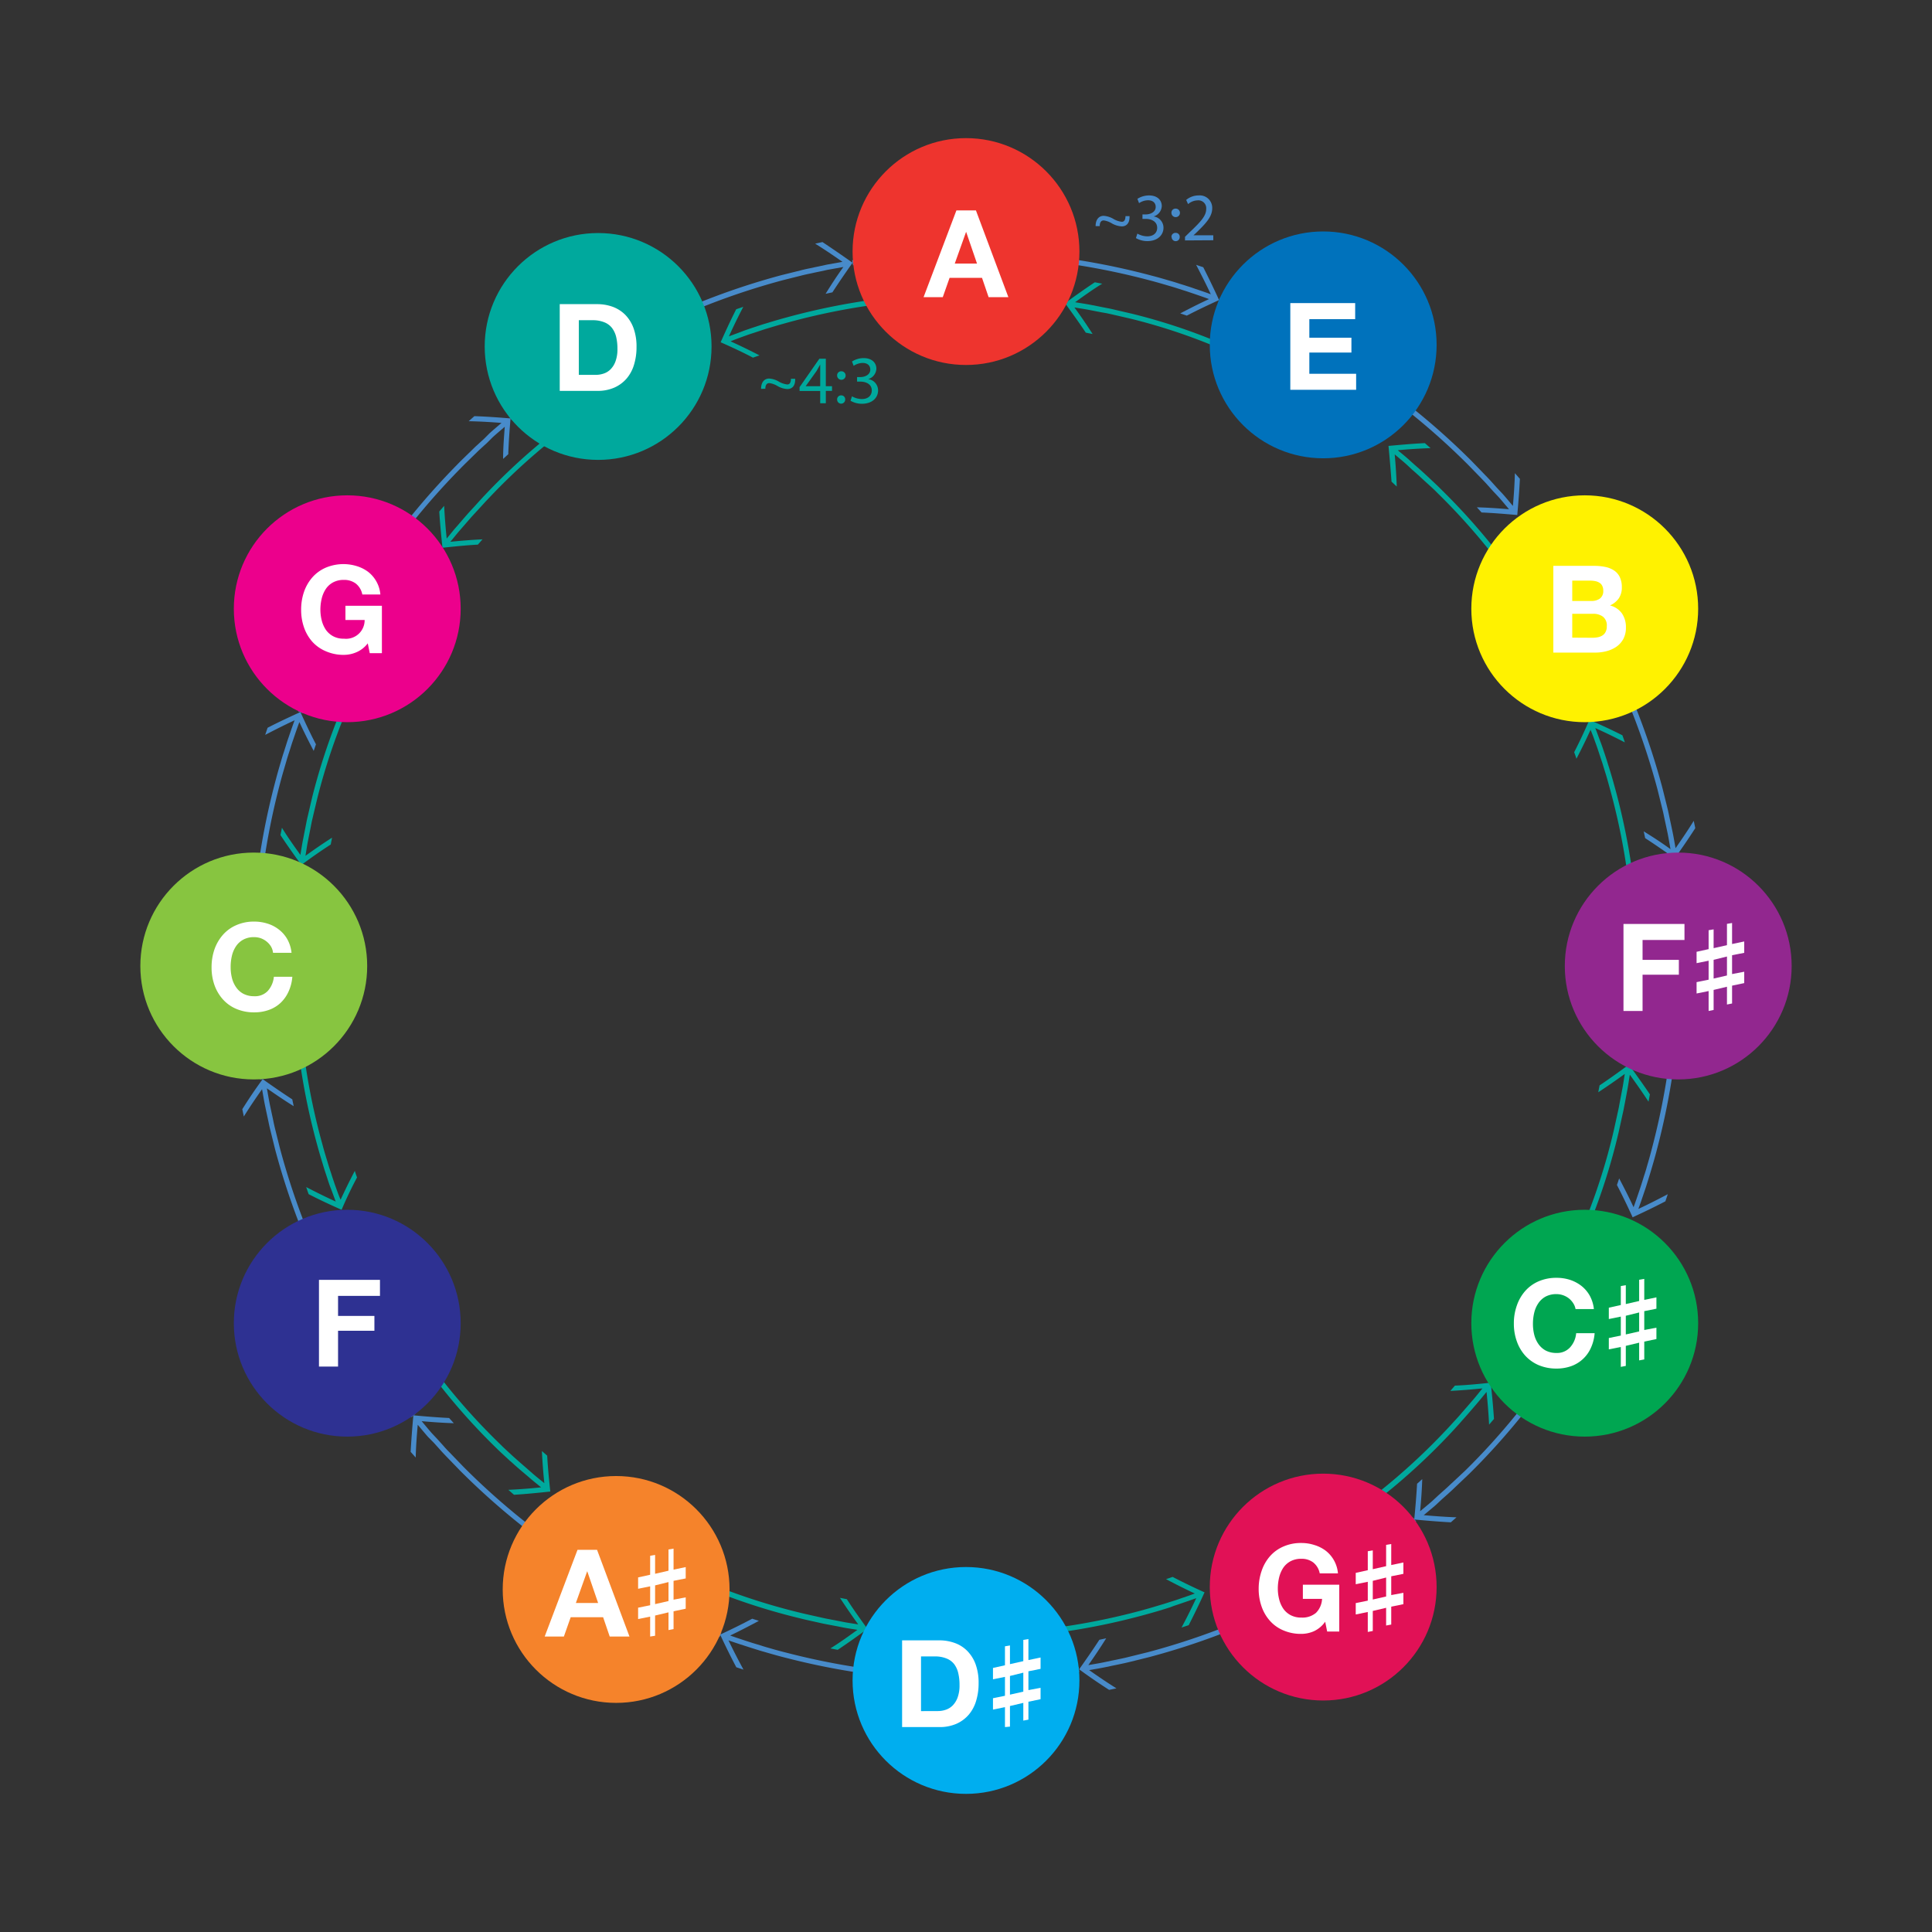 <svg id="Layer_1" data-name="Layer 1" xmlns="http://www.w3.org/2000/svg" viewBox="0 0 340.16 340.16">
  <rect x="0" y="0" width="340.16" height="340.16" fill="#333333" stroke="none"/>
  <g>
    <path d="M126.88,60.26c.86-1.93,1.76-3.88,2.74-5.81l1.25-.43c-.9,1.73-1.75,3.46-2.53,5.2.87-.34,1.76-.64,2.65-1l1.33-.46.67-.22.82-.27c.49-.17,1-.31,1.49-.46,1-.31,2-.6,3-.87a119.45,119.45,0,0,1,49.3-3l-.13.89a118.69,118.69,0,0,0-48.93,3c-1,.28-2,.56-3,.87-.49.15-1,.29-1.47.46l-.82.27-.66.22c-.45.14-.89.29-1.33.45-.87.32-1.76.62-2.63,1,1.73.78,3.44,1.62,5.09,2.47l-1.15.4C130.73,62,128.83,61.12,126.88,60.26Z" fill="#00a99d"/>
    <path d="M187.52,53.38c1.69-1.24,3.45-2.49,5.24-3.68l1.3.25c-1.63,1-3.22,2.14-4.77,3.26.92.16,1.86.29,2.78.47l1.38.27.69.14.83.16c.49.09,1,.21,1.46.32l2.93.68a103.62,103.62,0,0,1,22.49,8.41,115.3,115.3,0,0,1,20,13.24l-.57.69a115.15,115.15,0,0,0-19.88-13.13,103,103,0,0,0-22.29-8.34l-2.91-.67c-.49-.11-1-.23-1.46-.32L194,55l-.69-.13-1.38-.27c-.91-.18-1.84-.31-2.76-.47,1.12,1.54,2.19,3.09,3.2,4.68l-1.2-.24C190,56.81,188.77,55.11,187.52,53.38Z" fill="#00a99d"/>
    <path d="M244.47,78.51c2.09-.19,4.25-.39,6.4-.49l1,.88c-1.93.07-3.86.19-5.77.37.72.61,1.46,1.19,2.15,1.83l1.05.94.53.46.62.56,1.09,1c.71.69,1.46,1.35,2.15,2.06a113.62,113.62,0,0,1,26.19,39.45l-.83.33a112.71,112.71,0,0,0-26-39.14c-.69-.71-1.43-1.36-2.14-2l-1.08-1-.61-.55-.53-.46-1-.93c-.69-.63-1.42-1.21-2.13-1.82q.26,2.83.36,5.66L245,84.8C244.85,82.71,244.67,80.64,244.47,78.51Z" fill="#00a99d"/>
    <path d="M279.84,126.74c1.94.85,3.89,1.75,5.81,2.72.15.42.3.83.43,1.25-1.73-.89-3.45-1.74-5.2-2.52.34.87.65,1.76,1,2.65.16.44.32.88.46,1.33l.23.67.26.8c.16.47.3,1,.45,1.43.3,1,.59,1.92.85,2.89a117.33,117.33,0,0,1,4.11,23.67,111.47,111.47,0,0,1-.71,24l-.89-.13a110.27,110.27,0,0,0,.7-23.82,115.56,115.56,0,0,0-4.08-23.49c-.26-1-.54-1.91-.84-2.86-.15-.48-.29-1-.45-1.43l-.26-.79-.22-.66c-.14-.44-.29-.89-.45-1.32-.32-.88-.62-1.77-1-2.63-.78,1.73-1.62,3.43-2.48,5.09-.12-.39-.26-.77-.4-1.15C278.11,130.59,279,128.69,279.84,126.74Z" fill="#00a99d"/>
    <path d="M286.79,187.45c1.24,1.7,2.5,3.45,3.7,5.23l-.24,1.29c-1.06-1.62-2.17-3.2-3.29-4.75-.16.93-.28,1.86-.46,2.78l-.26,1.39-.13.69-.16.81c-.08.48-.2,1-.3,1.44l-.63,2.88a108.38,108.38,0,0,1-7.77,22.21,106.12,106.12,0,0,1-12.56,19.9l-.71-.56A104.67,104.67,0,0,0,276.44,221a107.2,107.2,0,0,0,7.7-22l.63-2.86c.1-.47.22-.95.3-1.43l.15-.8.13-.69.26-1.37c.18-.92.31-1.85.46-2.77-1.54,1.12-3.09,2.2-4.67,3.23l.23-1.21C283.37,189.94,285.06,188.71,286.79,187.45Z" fill="#00a99d"/>
    <path d="M262.47,243.45c.22,2.09.43,4.24.57,6.38l-.86,1c-.1-1.93-.25-3.86-.45-5.76-.6.72-1.18,1.46-1.8,2.17l-.92,1.07-.46.53-.56.64c-.34.39-.69.76-1,1.14-.7.76-1.38,1.53-2.09,2.26a111.92,111.92,0,0,1-18.8,15.88A105.51,105.51,0,0,1,225.44,275a121.52,121.52,0,0,1-11.25,5l-.32-.84a119.58,119.58,0,0,0,11.16-5,103.75,103.75,0,0,0,10.53-6.2,110.91,110.91,0,0,0,18.65-15.75c.71-.73,1.38-1.49,2.08-2.24.34-.38.69-.75,1-1.13l.56-.64.46-.53.92-1.06c.61-.7,1.19-1.44,1.78-2.16-1.89.19-3.77.35-5.65.44l.8-.93C258.27,243.88,260.34,243.67,262.47,243.45Z" fill="#00a99d"/>
    <path d="M212.08,280.36q-1.31,2.89-2.79,5.78l-1.26.41c.92-1.71,1.78-3.44,2.59-5.17-.88.33-1.77.62-2.66.93l-1.34.45L206,283l-.79.25-1.42.43c-1,.29-1.91.55-2.86.8a118,118,0,0,1-23.4,3.82,111.89,111.89,0,0,1-11.87.14,113.77,113.77,0,0,1-11.81-1.17l.13-.89a112.58,112.58,0,0,0,11.72,1.16,110.24,110.24,0,0,0,11.78-.14,117.07,117.07,0,0,0,23.22-3.78c.94-.26,1.89-.52,2.83-.81l1.41-.42.78-.25.67-.21c.45-.14.89-.28,1.33-.44.88-.31,1.77-.59,2.64-.93-1.72-.8-3.41-1.65-5.06-2.53.39-.12.77-.25,1.16-.39C208.26,278.58,210.14,279.48,212.08,280.36Z" fill="#00a99d"/>
    <path d="M152.73,286.79c-1.7,1.24-3.45,2.5-5.24,3.69l-1.29-.25c1.62-1,3.21-2.15,4.76-3.27-.93-.16-1.86-.28-2.78-.47l-1.38-.27-.7-.13-.82-.16c-.49-.09-1-.21-1.47-.32-1-.22-2-.43-2.93-.67A110.23,110.23,0,0,1,98,264l.56-.71A110,110,0,0,0,118.67,276a111.43,111.43,0,0,0,22.42,8c1,.24,1.94.44,2.91.66.49.11,1,.23,1.46.32l.82.16.69.13,1.37.27c.92.18,1.84.31,2.76.46-1.11-1.54-2.18-3.09-3.21-4.67l1.21.23C150.26,283.37,151.47,285.06,152.73,286.79Z" fill="#00a99d"/>
    <path d="M96.89,262.61c-2.09.22-4.24.44-6.39.57l-1-.87q2.91-.13,5.77-.44c-.72-.6-1.47-1.17-2.17-1.8L92,259.14l-.54-.46-.64-.56c-.39-.34-.76-.7-1.13-1-.75-.71-1.52-1.39-2.25-2.11A112.09,112.09,0,0,1,71.78,236,116.78,116.78,0,0,1,60.5,214.19l.84-.33a116.23,116.23,0,0,0,11.19,21.69,111.15,111.15,0,0,0,15.58,18.77c.72.72,1.48,1.4,2.22,2.09l1.13,1,.64.56.53.46,1.05.92c.7.62,1.44,1.19,2.16,1.79-.2-1.89-.34-3.77-.43-5.66l.93.81C96.46,258.41,96.66,260.48,96.89,262.61Z" fill="#00a99d"/>
    <path d="M60.14,213c-1.93-.85-3.88-1.76-5.8-2.75-.15-.41-.29-.83-.43-1.25,1.73.9,3.46,1.76,5.2,2.55-.34-.88-.64-1.77-1-2.66-.16-.44-.31-.88-.45-1.33l-.22-.67-.26-.79c-.15-.46-.29-.94-.43-1.41-.29-.94-.57-1.89-.83-2.84a117,117,0,0,1-4-23.28c-.28-3.94-.35-7.88-.31-11.82a83.33,83.33,0,0,1,1-11.8l.89.13a81.76,81.76,0,0,0-1,11.68c0,3.92,0,7.84.3,11.75a116.83,116.83,0,0,0,4,23.1c.25.95.53,1.88.82,2.82.14.47.28.94.43,1.4l.26.78.21.66.45,1.33c.32.88.61,1.76,1,2.63.79-1.72,1.63-3.42,2.5-5.08.12.39.25.77.39,1.16C61.89,209.13,61,211,60.14,213Z" fill="#00a99d"/>
    <path d="M53.06,152.29c-1.24-1.7-2.49-3.46-3.68-5.26l.26-1.29c1,1.63,2.13,3.22,3.25,4.78.16-.93.29-1.86.48-2.78l.27-1.39.14-.69.16-.83c.09-.5.22-1,.33-1.49l.7-3a110.91,110.91,0,0,1,8.5-22.8A116.93,116.93,0,0,1,76.65,97.13l.7.56A116.44,116.44,0,0,0,64.27,118a109.92,109.92,0,0,0-8.42,22.62l-.7,2.94c-.11.49-.24,1-.33,1.47l-.16.83-.14.69-.27,1.37c-.19.91-.31,1.84-.47,2.76,1.54-1.11,3.09-2.18,4.68-3.19l-.23,1.2C56.48,149.82,54.79,151,53.06,152.29Z" fill="#00a99d"/>
    <path d="M77.9,96.44c-.21-2.09-.43-4.24-.56-6.38l.86-1q.15,2.89.45,5.76c.6-.72,1.17-1.46,1.8-2.16l.92-1.07.46-.53.55-.63,1-1.09c.67-.73,1.32-1.47,2-2.18a110,110,0,0,1,18-15.38,105.84,105.84,0,0,1,10.19-6.09c3.52-1.82,7.13-3.45,10.8-4.92l.33.84a116.06,116.06,0,0,0-10.71,4.88,104.17,104.17,0,0,0-10.11,6A109,109,0,0,0,86,87.78c-.68.7-1.33,1.44-2,2.16l-1,1.09-.54.62-.46.53-.92,1.06c-.62.7-1.19,1.44-1.79,2.15,1.89-.19,3.78-.34,5.66-.43l-.81.93C82.1,96,80,96.22,77.9,96.44Z" fill="#00a99d"/>
  </g>
  <g>
    <path d="M214.64,52.83c-1.94.88-3.83,1.78-5.68,2.74l-1.16-.39c1.65-.86,3.35-1.73,5.07-2.52-.88-.33-1.76-.63-2.64-.93l-1.33-.45-.67-.21-.87-.28c-.52-.17-1.05-.33-1.58-.48-1.05-.31-2.11-.62-3.18-.9a126,126,0,0,0-52.42-2.7l-.14-.89a126.8,126.8,0,0,1,52.8,2.73c1.07.27,2.13.59,3.2.9.53.15,1.06.31,1.59.49l.88.27.67.22c.45.13.89.3,1.33.45.89.3,1.79.6,2.67.93-.81-1.74-1.68-3.44-2.58-5.18l1.25.42C212.84,49,213.76,50.91,214.64,52.83Z" fill="#488bca"/>
    <path d="M150.11,46.26c-1.24,1.75-2.42,3.47-3.55,5.21l-1.2.26c1-1.62,2-3.16,3.13-4.72l-2.75.49-1.37.3-.69.14-.9.2c-.56.11-1.11.23-1.65.37l-3.28.82A125.29,125.29,0,0,0,90.17,74l-.57-.69a126,126,0,0,1,48-24.87l3.31-.82c.55-.15,1.1-.27,1.66-.38l.92-.2.69-.14,1.37-.3,2.78-.5c-1.56-1.09-3.18-2.19-4.81-3.2l1.29-.28C146.63,43.83,148.4,45.05,150.11,46.26Z" fill="#488bca"/>
    <path d="M89.89,73.67c-.18,2.14-.33,4.21-.4,6.3l-.91.83c0-1.89.15-3.77.29-5.66-.7.61-1.42,1.2-2.11,1.83l-1,1-.52.47-.66.61c-.4.35-.77.74-1.16,1.11-.77.76-1.55,1.5-2.3,2.27a125.59,125.59,0,0,0-27.78,43.14l-.84-.32a126.36,126.36,0,0,1,28-43.45c.75-.78,1.54-1.52,2.31-2.28.4-.38.77-.77,1.18-1.13l.66-.61.52-.47,1-1c.69-.63,1.42-1.23,2.13-1.85-1.91-.15-3.85-.26-5.78-.3l1-.89C85.64,73.34,87.79,73.5,89.89,73.67Z" fill="#488bca"/>
    <path d="M52.89,125.36c.88,1.94,1.77,3.83,2.74,5.69l-.4,1.16c-.86-1.65-1.73-3.36-2.52-5.08-.33.88-.63,1.76-.93,2.64-.15.45-.31.88-.45,1.33l-.21.67-.28.87c-.17.52-.33,1.05-.48,1.58-.31,1.06-.63,2.12-.91,3.18a126.09,126.09,0,0,0-2.75,52.51l-.89.14a126.85,126.85,0,0,1,2.78-52.88c.28-1.08.59-2.14.91-3.21.15-.53.31-1.06.49-1.59l.28-.88.21-.67c.14-.45.3-.89.45-1.34.31-.89.61-1.78.94-2.66-1.75.81-3.45,1.67-5.18,2.57l.42-1.25C49,127.15,51,126.24,52.89,125.36Z" fill="#488bca"/>
    <path d="M46.25,190c1.75,1.24,3.47,2.43,5.21,3.56l.25,1.2c-1.61-1-3.15-2.05-4.72-3.14.17.91.32,1.84.5,2.75l.29,1.37.15.69.19.89c.1.54.23,1.08.36,1.61l.8,3.21a125.3,125.3,0,0,0,23.85,46.79l-.69.57a126.23,126.23,0,0,1-24-47.13l-.8-3.23c-.14-.54-.26-1.08-.37-1.63l-.19-.89-.15-.69-.29-1.38c-.19-.93-.33-1.86-.5-2.78-1.1,1.56-2.19,3.17-3.21,4.81l-.27-1.29C43.81,193.46,45,191.69,46.25,190Z" fill="#488bca"/>
    <path d="M72.78,249.19c2.14.2,4.22.37,6.29.47l.83.92c-1.9-.06-3.76-.19-5.66-.36.6.71,1.19,1.44,1.81,2.14l.94,1,.47.52.62.69c.37.43.76.84,1.16,1.24l2.35,2.44A125.59,125.59,0,0,0,127,287.38l-.31.85A126.75,126.75,0,0,1,81,258.93l-2.38-2.46c-.39-.41-.79-.82-1.16-1.25l-.63-.7-.47-.52L75.37,253c-.62-.7-1.21-1.43-1.82-2.15-.17,1.9-.31,3.84-.36,5.77l-.89-1C72.42,253.43,72.59,251.28,72.78,249.19Z" fill="#488bca"/>
    <path d="M126.79,287.8c1.93-.9,3.81-1.82,5.65-2.8l1.17.38c-1.65.88-3.33,1.76-5.05,2.58.88.32,1.77.6,2.65.9l1.34.43.67.2.85.26c.51.17,1,.31,1.54.46,1,.3,2.07.58,3.11.84a126.09,126.09,0,0,0,51.16,2.42l.14.89a127,127,0,0,1-51.52-2.44c-1.05-.26-2.09-.55-3.13-.85l-1.56-.45-.86-.27-.67-.21-1.34-.43c-.9-.29-1.79-.58-2.68-.9.83,1.73,1.71,3.43,2.64,5.15l-1.26-.41C128.63,291.65,127.69,289.72,126.79,287.8Z" fill="#488bca"/>
    <path d="M190,293.91c1.24-1.75,2.43-3.46,3.56-5.2l1.2-.26c-1,1.61-2.05,3.16-3.14,4.72.92-.17,1.84-.31,2.75-.5l1.37-.29.69-.14.89-.19c.54-.11,1.07-.23,1.6-.37l3.2-.79a125.23,125.23,0,0,0,46.65-23.71l.57.7a126.14,126.14,0,0,1-47,23.88l-3.22.8c-.54.13-1.08.26-1.62.37l-.89.19-.69.14-1.38.29c-.93.19-1.85.34-2.78.5,1.57,1.1,3.17,2.2,4.81,3.21l-1.29.27C193.43,296.35,191.66,295.13,190,293.91Z" fill="#488bca"/>
    <path d="M249,267.53c.21-2.13.38-4.22.5-6.29l.91-.82c-.06,1.89-.2,3.76-.37,5.66.71-.61,1.44-1.19,2.14-1.81l1-.93.52-.47.68-.6c.41-.36.8-.74,1.2-1.11L258,258.9a119.26,119.26,0,0,0,16.49-20.26,123.4,123.4,0,0,0,11.74-23.36l.84.32a124.88,124.88,0,0,1-11.82,23.53,120.67,120.67,0,0,1-16.62,20.41l-2.39,2.27c-.39.38-.79.76-1.21,1.13l-.67.6-.53.47-1,.94c-.71.62-1.44,1.21-2.16,1.82,1.91.17,3.84.31,5.77.38l-1,.88C253.24,267.91,251.09,267.73,249,267.53Z" fill="#488bca"/>
    <path d="M287.45,214.32c-.89-1.94-1.79-3.82-2.76-5.68l.39-1.16c.87,1.65,1.74,3.35,2.54,5.07.32-.88.62-1.76.92-2.65.15-.44.3-.88.44-1.33l.21-.66.27-.87c.17-.52.33-1,.48-1.57.31-1.05.61-2.1.88-3.16a126,126,0,0,0,2.63-52.13l.89-.14a126.88,126.88,0,0,1-2.65,52.5c-.27,1.06-.58,2.12-.89,3.18q-.23.79-.48,1.59l-.27.87-.21.67c-.14.45-.3.89-.45,1.34-.3.89-.6,1.78-.93,2.66,1.75-.81,3.44-1.68,5.18-2.59l-.42,1.25C291.31,212.51,289.37,213.44,287.45,214.32Z" fill="#488bca"/>
    <path d="M294.86,151.13c-1.74-1.24-3.46-2.43-5.2-3.56l-.26-1.2c1.61,1,3.16,2,4.72,3.14-.17-.92-.32-1.84-.5-2.75l-.29-1.37-.15-.69-.19-.89c-.11-.55-.23-1.09-.37-1.62l-.8-3.23a125.23,125.23,0,0,0-24.06-47l.7-.57a126.28,126.28,0,0,1,24.23,47.32l.81,3.25c.14.54.26,1.08.37,1.63l.19.9.15.69.29,1.38c.19.92.34,1.85.51,2.78,1.09-1.57,2.19-3.18,3.2-4.82l.27,1.29C297.3,147.65,296.08,149.42,294.86,151.13Z" fill="#488bca"/>
    <path d="M267.14,90.68c-2.13-.19-4.21-.36-6.29-.45l-.82-.91c1.89.05,3.76.18,5.66.34-.61-.71-1.2-1.44-1.82-2.13l-.94-1-.47-.52-.61-.68c-.36-.41-.75-.8-1.13-1.2l-2.3-2.36a125.67,125.67,0,0,0-43.94-28.48l.32-.84a126.58,126.58,0,0,1,44.26,28.68l2.31,2.39c.38.39.77.79,1.14,1.2l.61.68.48.53.94,1c.63.7,1.22,1.43,1.83,2.15.17-1.91.3-3.85.35-5.77l.88,1C267.5,86.44,267.33,88.59,267.14,90.68Z" fill="#488bca"/>
  </g>
  <g>
    <g>
      <circle cx="232.97" cy="60.72" r="19.97" fill="#0072bc"/>
      <path d="M238.6,53.36v2.83h-8.07v3.27h7.41v2.61h-7.41v3.74h8.24v2.82H227.18V53.36Z" fill="#fff"/>
    </g>
    <g>
      <circle cx="170.08" cy="44.29" r="19.97" fill="#ee342e"/>
      <path d="M171.83,37.05l5.71,15.27h-3.48l-1.16-3.4h-5.71l-1.2,3.4h-3.38l5.78-15.27Zm.19,9.36-1.92-5.6h0l-2,5.6Z" fill="#fff"/>
    </g>
    <g>
      <circle cx="108.48" cy="279.85" r="19.97" fill="#f5832b"/>
      <path d="M105.12,272.87l5.71,15.27h-3.48l-1.16-3.4h-5.71l-1.2,3.4H95.9l5.78-15.27Zm.19,9.36-1.92-5.6h0l-2,5.6Z" fill="#fff"/>
      <path d="M114.47,288.14v-3.51l-2.12.43v-2l2.12-.43V279.3l-2.12.43v-2l2.12-.47v-3.34l.87-.15v3.32l2.36-.54v-3.74l.89-.15v3.7l2.14-.45v2l-2.14.42v3.32l2.14-.41v2l-2.14.45v3.14l-.89.17v-3.12l-2.36.56V288Zm.87-5.71,2.36-.54v-3.34l-2.36.58Z" fill="#fff"/>
    </g>
    <g>
      <circle cx="295.48" cy="170.08" r="19.97" fill="#92278f"/>
      <path d="M296.58,162.68v2.82H289.2V169h6.39v2.61H289.2V178h-3.36V162.68Z" fill="#fff"/>
      <path d="M300.83,178v-3.51l-2.12.43v-2l2.12-.43v-3.34l-2.12.43v-2l2.12-.47v-3.33l.88-.15v3.31l2.35-.53v-3.75l.9-.15v3.7l2.14-.45v2l-2.14.42v3.32l2.14-.41v2l-2.14.45v3.14l-.9.18v-3.13l-2.35.56v3.53Zm.88-5.71,2.35-.54v-3.34l-2.35.58Z" fill="#fff"/>
    </g>
    <g>
      <circle cx="279.02" cy="107.18" r="19.97" fill="#fff200"/>
      <path d="M280.65,99.63a9.4,9.4,0,0,1,2,.19,4.38,4.38,0,0,1,1.54.63,2.87,2.87,0,0,1,1,1.16,4.07,4.07,0,0,1,.36,1.8,3.37,3.37,0,0,1-.53,1.93,3.81,3.81,0,0,1-1.55,1.26,3.65,3.65,0,0,1,2.11,1.42,4.25,4.25,0,0,1,.69,2.45,4.19,4.19,0,0,1-.44,2,4,4,0,0,1-1.21,1.38,5.58,5.58,0,0,1-1.73.79,7.89,7.89,0,0,1-2,.26h-7.4V99.63Zm-.43,6.18a2.47,2.47,0,0,0,1.48-.43,1.64,1.64,0,0,0,.58-1.39,1.76,1.76,0,0,0-.2-.88,1.24,1.24,0,0,0-.51-.53,2.1,2.1,0,0,0-.74-.27,4.74,4.74,0,0,0-.86-.08h-3.15v3.58Zm.2,6.48a4.83,4.83,0,0,0,.94-.1,2.23,2.23,0,0,0,.79-.32,1.52,1.52,0,0,0,.54-.61,2,2,0,0,0,.21-1,1.94,1.94,0,0,0-.67-1.68,2.78,2.78,0,0,0-1.75-.51h-3.66v4.2Z" fill="#fff"/>
    </g>
    <g>
      <circle cx="232.97" cy="279.43" r="19.97" fill="#e11156"/>
      <path d="M231.32,287.21a5.53,5.53,0,0,1-2.2.46,7.73,7.73,0,0,1-3.15-.61,6.55,6.55,0,0,1-2.37-1.68,7.39,7.39,0,0,1-1.47-2.51,9.27,9.27,0,0,1-.52-3.11,9.64,9.64,0,0,1,.52-3.18A7.58,7.58,0,0,1,223.6,274a6.62,6.62,0,0,1,2.37-1.71,7.57,7.57,0,0,1,3.15-.62,7.29,7.29,0,0,1,2.28.35,6.3,6.3,0,0,1,2,1,5.55,5.55,0,0,1,1.46,1.69,5.69,5.69,0,0,1,.71,2.31h-3.21a3.22,3.22,0,0,0-1.15-1.93,3.36,3.36,0,0,0-2.08-.64,3.92,3.92,0,0,0-1.92.44,3.63,3.63,0,0,0-1.29,1.17,5.49,5.49,0,0,0-.71,1.68,8.39,8.39,0,0,0-.23,1.95,7.72,7.72,0,0,0,.23,1.87,5.26,5.26,0,0,0,.71,1.64,3.7,3.7,0,0,0,1.29,1.16,3.92,3.92,0,0,0,1.92.44,3.68,3.68,0,0,0,2.58-.84,3.72,3.72,0,0,0,1.06-2.45h-3.38v-2.5h6.41v8.25h-2.13l-.35-1.73A5,5,0,0,1,231.32,287.21Z" fill="#fff"/>
      <path d="M240.82,287.33v-3.51l-2.12.43v-2l2.12-.43V278.5l-2.12.43v-2l2.12-.47v-3.34l.88-.15v3.31l2.35-.53V272l.9-.15v3.7l2.14-.45v2l-2.14.43v3.31l2.14-.4v2l-2.14.44v3.15l-.9.17v-3.12l-2.35.55v3.53Zm.88-5.71,2.35-.53v-3.34l-2.35.58Z" fill="#fff"/>
    </g>
    <g>
      <circle cx="44.68" cy="170.08" r="19.97" fill="#87c540"/>
      <path d="M47.69,166.61a3.33,3.33,0,0,0-.75-.84,3.63,3.63,0,0,0-1-.57,3.57,3.57,0,0,0-1.18-.2,3.85,3.85,0,0,0-1.93.44,3.6,3.6,0,0,0-1.28,1.17,5.09,5.09,0,0,0-.72,1.68,8.39,8.39,0,0,0-.22,2,7.78,7.78,0,0,0,.22,1.87,4.91,4.91,0,0,0,.72,1.63,3.6,3.6,0,0,0,1.28,1.17,4,4,0,0,0,1.93.44,3.08,3.08,0,0,0,2.4-.94,4.37,4.37,0,0,0,1.06-2.48h3.25a7.65,7.65,0,0,1-.66,2.59,6.27,6.27,0,0,1-1.41,2,5.87,5.87,0,0,1-2.05,1.24,7.45,7.45,0,0,1-2.59.43,7.81,7.81,0,0,1-3.16-.61,6.6,6.6,0,0,1-2.36-1.68,7.58,7.58,0,0,1-1.48-2.51,9.26,9.26,0,0,1-.51-3.11,9.64,9.64,0,0,1,.51-3.18,7.77,7.77,0,0,1,1.48-2.55,6.67,6.67,0,0,1,2.36-1.71,7.65,7.65,0,0,1,3.16-.63,7.75,7.75,0,0,1,2.38.37,6.24,6.24,0,0,1,2,1.06,5.72,5.72,0,0,1,1.47,1.72,6.23,6.23,0,0,1,.72,2.35H48.07A2.65,2.65,0,0,0,47.69,166.61Z" fill="#fff"/>
    </g>
    <g>
      <circle cx="105.31" cy="61" r="19.97" fill="#00a99d"/>
      <path d="M105.14,53.55a7.94,7.94,0,0,1,2.75.47,6.11,6.11,0,0,1,2.2,1.41,6.6,6.6,0,0,1,1.46,2.36,9.47,9.47,0,0,1,.52,3.31,10.42,10.42,0,0,1-.43,3.08,6.71,6.71,0,0,1-1.29,2.44,6.12,6.12,0,0,1-2.16,1.61,7.19,7.19,0,0,1-3,.59H98.55V53.55ZM104.91,66a4.26,4.26,0,0,0,1.41-.24,3,3,0,0,0,1.22-.78,3.86,3.86,0,0,0,.85-1.42,6.11,6.11,0,0,0,.32-2.14,8.85,8.85,0,0,0-.22-2.08,4.29,4.29,0,0,0-.74-1.6,3.18,3.18,0,0,0-1.36-1,5.31,5.31,0,0,0-2.08-.36h-2.4V66Z" fill="#fff"/>
    </g>
    <g>
      <circle cx="170.08" cy="295.87" r="19.97" fill="#00aeef"/>
      <path d="M165.37,288.81a7.94,7.94,0,0,1,2.75.47,5.86,5.86,0,0,1,2.2,1.41,6.56,6.56,0,0,1,1.46,2.35,9.53,9.53,0,0,1,.52,3.32,10.42,10.42,0,0,1-.43,3.08,6.71,6.71,0,0,1-1.29,2.44,6.12,6.12,0,0,1-2.16,1.61,7.34,7.34,0,0,1-3,.59h-6.59V288.81Zm-.23,12.45a4.26,4.26,0,0,0,1.41-.24,3.14,3.14,0,0,0,1.22-.78,4,4,0,0,0,.85-1.42,6.15,6.15,0,0,0,.32-2.14,8.79,8.79,0,0,0-.22-2.08A4.22,4.22,0,0,0,168,293a3.18,3.18,0,0,0-1.36-1,5.31,5.31,0,0,0-2.08-.36h-2.4v9.63Z" fill="#fff"/>
      <path d="M176.94,304.08v-3.51l-2.11.43v-2l2.11-.43v-3.33l-2.11.43v-2l2.11-.47v-3.34l.88-.15V293l2.35-.53v-3.74l.9-.15v3.7l2.14-.45v2l-2.14.43v3.31l2.14-.4v2l-2.14.45v3.15l-.9.17v-3.12l-2.35.55V304Zm.88-5.71,2.35-.53V294.5l-2.35.58Z" fill="#fff"/>
    </g>
    <g>
      <circle cx="61.14" cy="232.97" r="19.97" fill="#2e3192"/>
      <path d="M66.9,225.34v2.82H59.52v3.53h6.4v2.61h-6.4v6.31H56.16V225.34Z" fill="#fff"/>
    </g>
    <g>
      <circle cx="61.14" cy="107.18" r="19.97" fill="#ec008c"/>
      <path d="M62.77,114.83a5.63,5.63,0,0,1-2.21.47,7.73,7.73,0,0,1-3.15-.62A6.74,6.74,0,0,1,55,113a7.44,7.44,0,0,1-1.47-2.52,9.26,9.26,0,0,1-.51-3.11,9.64,9.64,0,0,1,.51-3.18A7.67,7.67,0,0,1,55,101.65a6.71,6.71,0,0,1,2.37-1.71,8,8,0,0,1,5.43-.27,6.52,6.52,0,0,1,2,1,5.65,5.65,0,0,1,2.17,4H63.79a3.22,3.22,0,0,0-1.15-1.93,3.41,3.41,0,0,0-2.08-.64,3.92,3.92,0,0,0-1.92.44,3.57,3.57,0,0,0-1.29,1.18,5.33,5.33,0,0,0-.71,1.67,8.39,8.39,0,0,0-.23,1.95,7.72,7.72,0,0,0,.23,1.87,5.26,5.26,0,0,0,.71,1.64,3.7,3.7,0,0,0,1.29,1.16,3.81,3.81,0,0,0,1.92.44,3.27,3.27,0,0,0,3.64-3.29H60.82v-2.5h6.42V115H65.1l-.35-1.73A4.93,4.93,0,0,1,62.77,114.83Z" fill="#fff"/>
    </g>
    <g>
      <circle cx="279.02" cy="232.97" r="19.97" fill="#00a651"/>
      <path d="M277,229.47a3.55,3.55,0,0,0-.75-.85,3.58,3.58,0,0,0-2.2-.77,4,4,0,0,0-1.93.44,3.71,3.71,0,0,0-1.28,1.18,5.09,5.09,0,0,0-.72,1.68,8.24,8.24,0,0,0-.22,1.94,7.8,7.8,0,0,0,.22,1.88,5,5,0,0,0,.72,1.63,3.78,3.78,0,0,0,1.28,1.17,4,4,0,0,0,1.93.44,3.07,3.07,0,0,0,2.4-1,4.25,4.25,0,0,0,1.06-2.48h3.25a7.53,7.53,0,0,1-.66,2.59,6,6,0,0,1-3.46,3.21,7.69,7.69,0,0,1-2.59.43,8,8,0,0,1-3.16-.61,6.86,6.86,0,0,1-2.36-1.68,7.39,7.39,0,0,1-1.47-2.51,9.08,9.08,0,0,1-.52-3.12,9.33,9.33,0,0,1,.52-3.17,7.62,7.62,0,0,1,1.47-2.56,6.67,6.67,0,0,1,2.36-1.71,7.81,7.81,0,0,1,3.16-.62,7.7,7.7,0,0,1,2.38.36,6.66,6.66,0,0,1,2,1.06,5.82,5.82,0,0,1,1.47,1.72,6.28,6.28,0,0,1,.73,2.36H277.4A2.76,2.76,0,0,0,277,229.47Z" fill="#fff"/>
      <path d="M285.37,240.66v-3.5l-2.11.42v-2l2.11-.43v-3.34l-2.11.43v-2l2.11-.47v-3.34l.88-.15v3.32l2.35-.54v-3.74l.9-.15v3.7l2.14-.45v2l-2.14.43v3.32l2.14-.41v2l-2.14.45v3.14l-.9.17v-3.12l-2.35.56v3.53Zm.88-5.71,2.35-.53v-3.34l-2.35.58Z" fill="#fff"/>
    </g>
  </g>
  <g>
    <path d="M192.9,39.81c0-1.19.6-1.81,1.43-1.81a3.93,3.93,0,0,1,1.7.54,3.66,3.66,0,0,0,1.49.51c.43,0,.63-.35.64-1h.71c.06,1.33-.62,1.81-1.37,1.81a4,4,0,0,1-1.74-.53,3.69,3.69,0,0,0-1.43-.52c-.44,0-.7.3-.71,1Z" fill="#488bca"/>
    <path d="M200.25,41.13a3.66,3.66,0,0,0,1.73.48c1.34,0,1.78-.85,1.76-1.51,0-1.09-1-1.56-2-1.56h-.59v-.79h.59c.77,0,1.74-.39,1.74-1.32,0-.62-.4-1.17-1.37-1.17a2.89,2.89,0,0,0-1.56.51l-.29-.76a3.81,3.81,0,0,1,2.05-.6c1.54,0,2.24.91,2.24,1.86a2,2,0,0,1-1.44,1.84v0a2,2,0,0,1,1.74,2c0,1.24-1,2.34-2.85,2.34a4,4,0,0,1-2-.53Z" fill="#488bca"/>
    <path d="M206.25,37.49a.71.71,0,0,1,.71-.76.75.75,0,1,1-.71.76Zm0,4.23A.7.7,0,0,1,207,41a.69.69,0,0,1,.71.75.71.71,0,1,1-1.42,0Z" fill="#488bca"/>
    <path d="M208.64,42.33v-.64l.83-.81c2-1.89,2.9-2.9,2.9-4.08a1.38,1.38,0,0,0-1.53-1.52,2.66,2.66,0,0,0-1.66.66l-.33-.74a3.38,3.38,0,0,1,2.19-.79,2.19,2.19,0,0,1,2.39,2.26c0,1.44-1.05,2.6-2.69,4.19l-.61.57v0h3.49v.87Z" fill="#488bca"/>
  </g>
  <g>
    <path d="M134,68.46c0-1.2.6-1.81,1.43-1.81a3.79,3.79,0,0,1,1.7.54,3.78,3.78,0,0,0,1.49.5c.43,0,.63-.35.64-1H140c.06,1.33-.62,1.81-1.37,1.81a3.92,3.92,0,0,1-1.73-.53,3.78,3.78,0,0,0-1.44-.52c-.44,0-.7.3-.71,1Z" fill="#00a99d"/>
    <path d="M144.41,71V68.84h-3.63v-.68l3.48-5h1.14V68h1.09v.82H145.4V71Zm0-3v-2.6c0-.41,0-.81,0-1.22h0c-.25.45-.44.79-.65,1.15L141.85,68v0Z" fill="#00a99d"/>
    <path d="M147.39,66.13a.71.71,0,0,1,.71-.76.75.75,0,1,1-.71.76Zm0,4.23a.7.7,0,0,1,.71-.75.69.69,0,0,1,.71.75.71.71,0,1,1-1.42,0Z" fill="#00a99d"/>
    <path d="M150,69.78a3.66,3.66,0,0,0,1.73.48c1.34,0,1.78-.86,1.76-1.52,0-1.09-1-1.55-2-1.55h-.59v-.8h.59c.77,0,1.74-.39,1.74-1.32,0-.62-.4-1.17-1.37-1.17a3,3,0,0,0-1.56.51l-.29-.76a3.81,3.81,0,0,1,2.05-.6c1.54,0,2.24.91,2.24,1.86a2,2,0,0,1-1.44,1.84v0a2,2,0,0,1,1.74,2c0,1.25-1,2.34-2.85,2.34a4,4,0,0,1-2-.53Z" fill="#00a99d"/>
  </g>
</svg>
